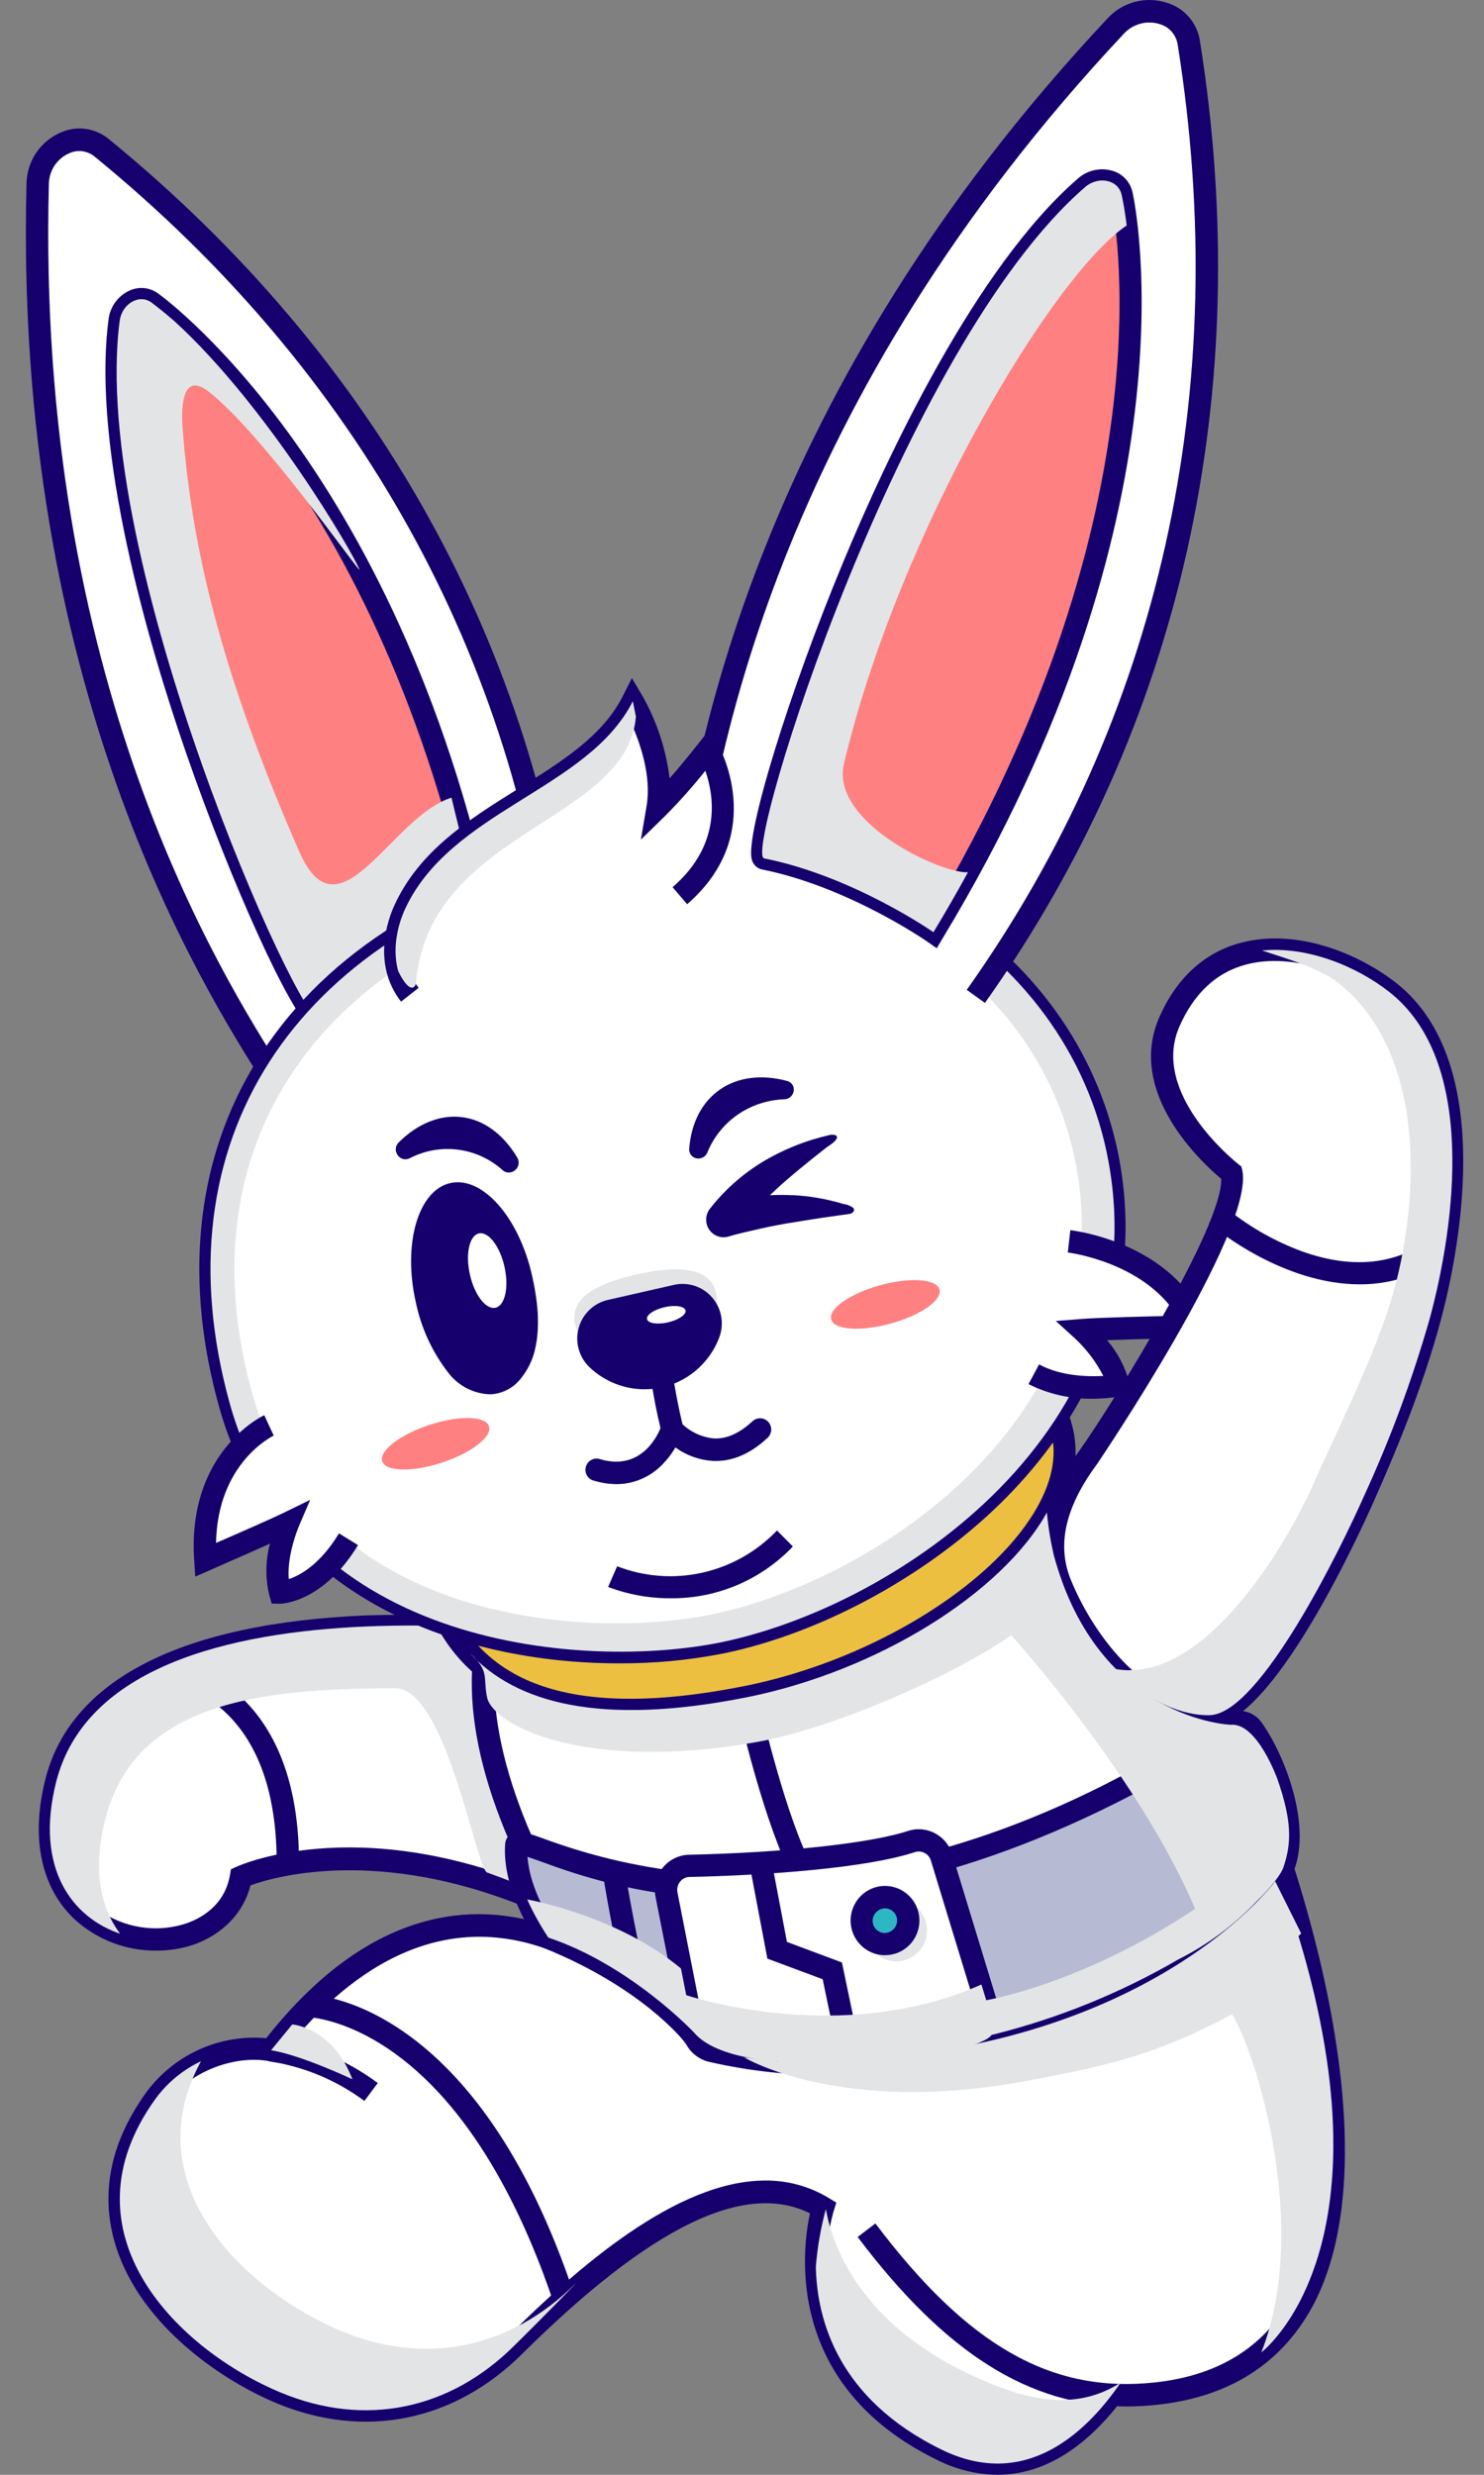 <svg width="36" height="60" viewBox="0 0 36 60" fill="none" xmlns="http://www.w3.org/2000/svg">
<rect x="0" y="0" width="36" height="60" fill="#808080" stroke="none"/>
<path d="M13.46 46.247C8.854 44.127 5.844 45.506 5.844 45.506C5.409 47.991 0.273 47.548 1.363 43.205C2.762 37.619 15.348 39.844 15.348 39.844C15.348 39.844 18.519 48.574 13.46 46.247Z" fill="white"/>
<path d="M3.783 47.292C3.059 47.296 2.36 47.029 1.821 46.543C0.997 45.776 0.74 44.566 1.099 43.144C1.702 40.731 4.389 39.355 8.867 39.165C11.05 39.098 13.235 39.239 15.392 39.585L15.546 39.612L15.6 39.76C15.797 40.305 17.492 45.122 15.976 46.535C15.418 47.053 14.533 47.044 13.348 46.498C9.429 44.688 6.673 45.493 6.077 45.709C5.906 46.376 5.404 46.901 4.682 47.152C4.391 47.247 4.088 47.294 3.783 47.292ZM9.972 39.686C6.452 39.686 2.357 40.342 1.627 43.272C1.235 44.843 1.719 45.7 2.194 46.144C2.504 46.422 2.881 46.613 3.287 46.699C3.693 46.785 4.114 46.763 4.509 46.635C4.852 46.519 5.447 46.212 5.578 45.461L5.602 45.32L5.73 45.261C5.859 45.203 8.906 43.854 13.572 46.002C14.539 46.447 15.224 46.493 15.607 46.131C16.109 45.663 16.192 44.427 15.839 42.652C15.66 41.785 15.427 40.931 15.142 40.093C13.431 39.831 11.703 39.695 9.972 39.686Z" fill="#15006D"/>
<path d="M7.253 45.19H6.712C6.725 40.956 3.931 40.742 3.812 40.736L3.841 40.192C3.874 40.192 7.268 40.42 7.253 45.19Z" fill="#15006D"/>
<g style="mix-blend-mode:multiply">
<path d="M2.547 44.13C3.256 41.297 6.246 40.931 9.59 40.931C10.818 40.931 11.555 45.305 11.816 45.398C14.188 46.245 13.852 46.537 14.616 46.65C14.442 46.063 15.345 39.849 15.345 39.849C15.345 39.849 2.765 37.619 1.36 43.21C0.834 45.31 1.765 46.495 2.915 46.882C2.452 46.27 2.237 45.364 2.547 44.13Z" fill="#E3E4E5"/>
</g>
<path d="M18.505 50.14C18.505 50.14 17.52 48.451 13.298 46.976C10.78 46.098 8.469 47.241 6.576 49.707C5.687 49.535 4.458 49.941 3.784 50.87C1.407 54.141 4.345 56.989 6.825 58.011C8.861 58.853 10.913 58.423 12.474 56.87C14.688 54.672 17.737 52.172 19.957 53.52C19.957 53.52 18.73 57.373 22.831 59.383C26.191 61.03 28.046 56.158 28.046 56.158L18.505 50.14Z" fill="white"/>
<path d="M24.197 60C23.683 59.993 23.177 59.867 22.718 59.633C19.029 57.823 19.457 54.541 19.649 53.661C18.061 52.871 15.773 53.989 12.668 57.068C11.013 58.709 8.847 59.145 6.723 58.27C5.239 57.654 3.314 56.256 2.775 54.34C2.434 53.118 2.699 51.897 3.563 50.707C3.897 50.262 4.338 49.91 4.845 49.684C5.351 49.458 5.906 49.365 6.458 49.415C8.524 46.79 10.917 45.859 13.39 46.72C17.258 48.071 18.475 49.608 18.694 49.941L28.378 56.05L28.299 56.26C28.256 56.371 27.23 59.012 25.277 59.789C24.933 59.928 24.567 59.999 24.197 60ZM18.565 52.866C19.108 52.861 19.641 53.008 20.106 53.29L20.288 53.401L20.224 53.607C20.176 53.756 19.124 57.263 22.958 59.143C23.694 59.504 24.41 59.551 25.087 59.282C26.524 58.712 27.441 56.886 27.716 56.269L18.308 50.336L18.275 50.279C18.258 50.252 17.248 48.642 13.212 47.235C10.348 46.234 8.14 48.118 6.793 49.873L6.692 50.003L6.529 49.972C5.783 49.827 4.644 50.148 4.006 51.027C3.245 52.074 3.009 53.138 3.303 54.189C3.787 55.917 5.561 57.193 6.933 57.761C8.846 58.552 10.8 58.158 12.293 56.678C14.036 54.946 16.427 52.866 18.565 52.866Z" fill="#15006D"/>
<path d="M21.022 54.071C23.291 57.078 25.427 58.313 28.043 58.032C35.888 57.19 31.051 43.743 28.814 39.848C26.734 36.228 23.338 33.835 19.057 34.641C17.08 35.027 15.21 35.843 13.578 37.031C13.578 37.031 9.172 39.306 13.932 47.04" fill="white"/>
<path d="M27.337 58.343C24.971 58.343 22.93 57.05 20.806 54.235L21.236 53.906C23.479 56.879 25.506 58.03 28.015 57.761C29.616 57.589 30.761 56.848 31.402 55.555C33.399 51.598 30.496 43.328 28.578 39.982C26.319 36.048 22.866 34.198 19.102 34.905C17.164 35.286 15.331 36.085 13.73 37.249L13.696 37.271C13.685 37.271 12.58 37.874 12.155 39.439C11.642 41.346 12.33 43.924 14.158 46.894L13.697 47.181C11.755 44.025 11.063 41.363 11.643 39.278C12.11 37.585 13.259 36.894 13.44 36.797C15.102 35.592 17.003 34.764 19.013 34.37C23.016 33.618 26.677 35.563 29.058 39.709C29.957 41.261 31.191 44.194 31.947 47.233C32.589 49.819 33.102 53.41 31.901 55.802C31.146 57.27 29.862 58.11 28.071 58.302C27.827 58.329 27.582 58.343 27.337 58.343Z" fill="#15006D"/>
<path d="M30.376 41.907C30.317 41.828 30.23 41.774 30.134 41.756C30.037 41.739 29.937 41.76 29.855 41.814C18.732 48.925 12.562 44.194 12.524 44.724C12.447 45.823 13.294 46.977 13.294 46.977C15.772 47.977 16.793 49.313 16.793 49.313C26.421 51.156 30.914 45.627 30.93 45.61C31.676 44.696 30.984 42.744 30.376 41.907Z" fill="#B6BBD3"/>
<path d="M20.587 49.958C19.298 49.953 18.012 49.827 16.746 49.58L16.645 49.561L16.582 49.478C16.573 49.466 15.565 48.185 13.198 47.23L13.126 47.201L13.081 47.139C13.044 47.089 12.171 45.89 12.254 44.706C12.257 44.658 12.272 44.61 12.296 44.568C12.32 44.526 12.354 44.49 12.394 44.463C12.566 44.352 12.747 44.418 13.231 44.592C20.709 47.329 27.481 43.002 29.708 41.581C29.849 41.492 30.018 41.459 30.182 41.489C30.346 41.519 30.492 41.61 30.593 41.744C31.205 42.582 32.024 44.695 31.143 45.779C31.133 45.793 29.96 47.227 27.591 48.401C26.025 49.179 23.682 49.958 20.587 49.958ZM16.942 49.063C21.782 49.968 25.259 48.947 27.328 47.927C29.593 46.81 30.713 45.451 30.725 45.438C31.323 44.7 30.779 42.922 30.156 42.069C30.137 42.046 30.111 42.03 30.082 42.026C30.053 42.021 30.023 42.028 29.998 42.044C20.774 47.936 14.958 45.806 13.053 45.107L12.796 45.017C12.852 45.784 13.329 46.541 13.474 46.754C15.612 47.636 16.673 48.75 16.942 49.063Z" fill="#15006D"/>
<path d="M8.84 50.936C8.159 50.431 7.365 50.101 6.529 49.975L6.619 49.438C7.541 49.578 8.414 49.944 9.164 50.502L8.84 50.936Z" fill="#15006D"/>
<path d="M18.113 41.148C18.113 41.148 18.688 43.744 19.356 45.168L18.113 41.148Z" fill="white"/>
<path d="M19.111 45.284C18.438 43.85 17.873 41.314 17.849 41.208L18.376 41.089C18.383 41.115 18.953 43.675 19.6 45.051L19.111 45.284Z" fill="#15006D"/>
<path d="M14.894 45.398C15.022 46.203 15.211 47.161 15.429 48.113L14.894 45.398Z" fill="white"/>
<path d="M15.166 48.172C14.944 47.209 14.752 46.233 14.627 45.441L15.161 45.355C15.289 46.141 15.474 47.098 15.693 48.049L15.166 48.172Z" fill="#15006D"/>
<path d="M6.626 26.122C5.086 23.689 0.593 16.543 0.915 4.438C0.937 3.621 1.855 3.087 2.455 3.577C5.536 6.088 12.435 12.511 13.67 23.791" fill="white"/>
<path d="M6.398 26.268C4.896 23.895 0.323 16.668 0.644 4.43C0.652 4.177 0.73 3.931 0.868 3.719C1.007 3.508 1.201 3.339 1.43 3.232C1.621 3.137 1.835 3.098 2.047 3.121C2.258 3.144 2.46 3.227 2.626 3.361C9.148 8.68 13.06 15.737 13.944 23.762L13.406 23.821C12.538 15.939 8.694 9.015 2.286 3.789C2.198 3.72 2.092 3.677 1.981 3.665C1.869 3.654 1.757 3.675 1.657 3.726C1.52 3.79 1.403 3.892 1.32 4.019C1.237 4.146 1.19 4.294 1.186 4.446C0.867 16.513 5.373 23.636 6.855 25.976L6.398 26.268Z" fill="#15006D"/>
<path d="M7.769 24.73C7.326 24.994 2.149 13.507 2.904 7.774C2.956 7.377 3.366 7.114 3.674 7.335C5.214 8.452 10.068 13.322 11.914 23.335C11.914 23.335 9.622 23.623 7.769 24.73Z" fill="#FF8080"/>
<path d="M7.753 25.006C7.684 25.006 7.617 24.984 7.561 24.944C7.06 24.612 5.606 21.414 4.507 18.233C3.627 15.687 2.214 10.934 2.634 7.737C2.653 7.587 2.71 7.444 2.8 7.322C2.89 7.201 3.01 7.104 3.147 7.043C3.258 6.993 3.38 6.973 3.5 6.985C3.621 6.998 3.736 7.042 3.834 7.114C4.091 7.296 10.054 11.718 12.186 23.286L12.239 23.57L11.954 23.606C11.932 23.606 9.693 23.9 7.914 24.964C7.865 24.993 7.81 25.008 7.753 25.006ZM3.427 7.528C3.402 7.528 3.378 7.533 3.355 7.543C3.305 7.569 3.262 7.607 3.23 7.653C3.197 7.7 3.177 7.753 3.17 7.81C2.486 13.022 6.883 23.246 7.782 24.407C9.259 23.566 10.936 23.22 11.596 23.114C9.459 11.966 3.754 7.739 3.508 7.561C3.485 7.543 3.457 7.531 3.427 7.528Z" fill="#15006D"/>
<g style="mix-blend-mode:multiply">
<path d="M7.261 20.65C5.289 16.144 4.639 13.126 4.429 10.371C4.429 10.31 4.289 8.911 5.045 9.484C6.329 10.456 8.788 13.992 8.719 13.808C8.575 13.421 6.476 9.832 4.237 7.792C4.019 7.602 3.828 7.449 3.674 7.334C3.368 7.113 2.959 7.375 2.904 7.772C2.149 13.507 7.326 24.994 7.769 24.73C9.622 23.622 11.914 23.335 11.914 23.335C11.809 22.762 11.077 19.878 10.953 19.339C9.498 19.782 8.229 22.86 7.261 20.65Z" fill="#E3E4E5"/>
</g>
<path d="M25.781 34.771C26.27 37.248 22.334 40.307 18.113 41.149C12.733 42.22 10.827 40.344 10.338 37.867C9.848 35.391 12.905 32.69 17.172 31.834C21.439 30.978 25.291 32.294 25.781 34.771Z" fill="#EDBF40"/>
<path d="M15.307 41.73C12.33 41.73 10.574 40.456 10.072 37.92C9.815 36.627 10.428 35.244 11.795 34.042C13.12 32.871 15.012 31.994 17.12 31.571C21.523 30.688 25.528 32.101 26.046 34.722C26.195 35.472 25.98 36.308 25.428 37.141C24.153 39.062 21.166 40.821 18.166 41.419C17.225 41.616 16.268 41.72 15.307 41.73ZM19.758 31.844C18.907 31.847 18.059 31.933 17.225 32.103C15.208 32.507 13.406 33.34 12.15 34.448C10.936 35.521 10.386 36.717 10.61 37.809C11.193 40.757 13.632 41.76 18.067 40.876C20.938 40.303 23.782 38.639 24.985 36.829C25.463 36.109 25.644 35.433 25.522 34.819C25.153 32.991 22.766 31.844 19.758 31.844Z" fill="#15006D"/>
<path d="M26.893 28.174C28.058 34.612 21.832 38.923 17.494 39.816C14.258 40.48 7.244 40.017 5.575 34.032C3.802 27.65 7.168 22.669 13.802 20.957C20.136 19.322 25.939 22.895 26.893 28.174Z" fill="white"/>
<path d="M15.009 40.327C11.242 40.327 6.626 38.811 5.314 34.105C4.48 31.112 4.738 28.31 6.063 25.997C7.524 23.446 10.171 21.612 13.735 20.696C16.993 19.855 20.363 20.342 22.977 22.032C25.223 23.481 26.7 25.652 27.156 28.127C27.834 31.876 26.057 34.624 24.446 36.272C22.634 38.123 19.989 39.587 17.545 40.088C16.709 40.252 15.86 40.332 15.009 40.327ZM16.885 20.835C15.867 20.837 14.854 20.967 13.869 21.223C10.454 22.104 7.918 23.849 6.531 26.271C5.281 28.453 5.041 31.111 5.836 33.959C6.72 37.133 9.149 38.539 11.031 39.16C13.104 39.815 15.305 39.948 17.441 39.548C19.785 39.066 22.319 37.662 24.065 35.883C25.586 34.331 27.264 31.746 26.632 28.222C26.21 25.895 24.812 23.855 22.695 22.488C20.955 21.389 18.939 20.815 16.885 20.835Z" fill="#15006D"/>
<g style="mix-blend-mode:multiply">
<path d="M26.893 28.174C25.939 22.895 20.136 19.322 13.799 20.957C7.168 22.669 3.802 27.65 5.575 34.032C7.244 40.017 14.258 40.48 17.494 39.816C21.832 38.923 28.065 34.612 26.893 28.174ZM17.281 39.137C14.245 39.763 7.672 39.35 6.122 33.796C4.464 27.869 7.638 23.235 13.86 21.63C19.801 20.096 25.232 23.4 26.113 28.299C27.191 34.275 21.344 38.294 17.281 39.137Z" fill="#E3E4E5"/>
</g>
<path d="M25.933 30.1C25.933 30.1 28.243 30.359 28.993 32.169C28.993 32.169 26.916 32.202 26.264 32.253C26.264 32.253 26.978 32.893 27.132 33.595C27.132 33.595 25.962 33.8 25.078 33.318" fill="white"/>
<path d="M26.532 33.911C25.984 33.924 25.441 33.803 24.951 33.557L25.207 33.079C25.73 33.364 26.382 33.38 26.765 33.359C26.591 33.02 26.36 32.714 26.083 32.454L25.612 32.026L26.243 31.977C26.717 31.941 27.903 31.914 28.554 31.901C27.731 30.591 25.924 30.369 25.904 30.366L25.965 29.825C26.066 29.836 28.439 30.128 29.245 32.059L29.4 32.431L29 32.437C28.984 32.437 27.716 32.458 26.858 32.492C27.112 32.792 27.296 33.145 27.399 33.526L27.46 33.805L27.181 33.854C26.966 33.891 26.75 33.91 26.532 33.911Z" fill="#15006D"/>
<path d="M19.221 28.977C19.041 28.968 18.86 28.969 18.678 28.977C18.806 28.855 18.935 28.735 19.072 28.617C19.292 28.426 19.52 28.24 19.755 28.052C19.838 27.985 19.921 27.923 20.004 27.855C20.088 27.786 20.154 27.755 20.222 27.695C20.29 27.636 20.374 27.522 20.208 27.511C20.169 27.509 20.13 27.514 20.093 27.526C19.605 27.639 19.134 27.817 18.693 28.058C18.121 28.369 17.618 28.796 17.217 29.311C17.163 29.384 17.132 29.471 17.131 29.562C17.129 29.652 17.155 29.741 17.207 29.815C17.259 29.889 17.332 29.945 17.418 29.974C17.503 30.003 17.595 30.004 17.68 29.977C17.908 29.907 18.188 29.848 18.451 29.787C18.714 29.727 18.986 29.676 19.259 29.633C19.533 29.591 19.808 29.542 20.089 29.504C20.258 29.481 20.429 29.454 20.602 29.432C20.678 29.421 20.764 29.35 20.691 29.278C20.622 29.23 20.542 29.199 20.459 29.189C20.06 29.069 19.648 28.997 19.233 28.975L19.221 28.977Z" fill="#15006D"/>
<path d="M6.525 34.559C6.525 34.559 4.816 35.364 4.984 37.817C4.984 37.817 6.562 37.136 6.993 36.925C6.993 36.925 6.583 37.884 6.797 38.605C6.797 38.605 7.685 38.595 8.466 37.319" fill="white"/>
<path d="M6.592 38.878L6.534 38.682C6.434 38.268 6.439 37.836 6.549 37.425C5.942 37.697 5.137 38.046 5.087 38.072L4.737 38.223L4.711 37.835C4.535 35.226 6.333 34.344 6.411 34.311L6.639 34.805L6.525 34.558L6.64 34.805C6.581 34.833 5.276 35.486 5.241 37.407C5.728 37.198 6.579 36.823 6.873 36.681L7.525 36.362L7.237 37.033C7.237 37.041 6.955 37.706 7.006 38.285C7.278 38.194 7.764 37.933 8.223 37.176L8.685 37.46C7.842 38.849 6.837 38.882 6.794 38.882L6.592 38.878Z" fill="#15006D"/>
<path d="M16.719 21.088C17.195 18.173 18.619 9.634 27.075 0.622C27.646 0.013 28.708 0.234 28.834 1.024C29.476 5.06 30.383 14.704 23.672 24.157" fill="white"/>
<path d="M23.893 24.315L23.452 23.998C28.143 17.391 29.912 9.462 28.567 1.068C28.547 0.953 28.494 0.846 28.416 0.76C28.338 0.674 28.237 0.612 28.125 0.582C27.976 0.536 27.817 0.534 27.667 0.574C27.516 0.614 27.379 0.695 27.272 0.808C18.839 9.79 17.445 18.323 16.986 21.132L16.452 21.044C16.917 18.2 18.332 9.538 26.879 0.434C27.056 0.246 27.283 0.111 27.532 0.045C27.782 -0.02 28.044 -0.015 28.291 0.062C28.5 0.121 28.688 0.239 28.832 0.402C28.977 0.564 29.073 0.766 29.107 0.981C30.469 9.52 28.668 17.588 23.893 24.315Z" fill="#15006D"/>
<path d="M18.535 20.811C18.022 20.709 21.863 8.386 26.328 4.532C26.636 4.266 27.126 4.346 27.21 4.726C27.633 6.644 28.027 13.695 22.642 22.601C22.642 22.601 20.7 21.242 18.535 20.811Z" fill="#FF8080"/>
<path d="M22.724 22.99L22.488 22.825C22.469 22.811 20.563 21.493 18.483 21.079C18.423 21.066 18.367 21.035 18.324 20.991C18.28 20.947 18.25 20.892 18.236 20.831C18.081 20.235 19.135 16.796 20.46 13.617C21.518 11.069 23.669 6.474 26.152 4.326C26.267 4.225 26.405 4.155 26.554 4.124C26.703 4.092 26.858 4.1 27.003 4.146C27.12 4.183 27.225 4.25 27.308 4.341C27.39 4.432 27.448 4.543 27.474 4.663C27.544 4.977 29.093 12.452 22.873 22.739L22.724 22.99ZM18.758 20.58C20.462 20.956 21.982 21.851 22.556 22.218C28.495 12.247 27.013 5.087 26.947 4.786C26.941 4.757 26.927 4.729 26.907 4.708C26.886 4.686 26.86 4.671 26.831 4.663C26.775 4.647 26.715 4.646 26.658 4.659C26.6 4.672 26.547 4.7 26.504 4.74C22.43 8.256 18.848 19.091 18.758 20.58Z" fill="#15006D"/>
<path d="M16.492 21.714C18.337 20.116 17.174 18.169 17.174 18.169C16.796 18.664 16.388 19.135 15.953 19.579C16.158 18.362 15.348 17 15.348 17C14.257 19.159 10.908 19.641 9.81 22.068C9.706 22.296 9.306 23.297 9.938 24.116" fill="white"/>
<path d="M9.729 24.284C9.013 23.365 9.421 22.268 9.564 21.957C10.17 20.62 11.393 19.857 12.575 19.12C13.625 18.465 14.618 17.847 15.107 16.879L15.329 16.44L15.579 16.863C15.932 17.481 16.157 18.165 16.243 18.872C16.438 18.65 16.685 18.355 16.962 18.003L17.204 17.693L17.406 18.031C17.419 18.052 18.663 20.196 16.669 21.922L16.316 21.509C17.516 20.475 17.32 19.281 17.11 18.687C16.806 19.068 16.483 19.432 16.14 19.777L15.547 20.356L15.686 19.537C15.806 18.82 15.534 18.032 15.326 17.563C14.726 18.421 13.786 19.011 12.86 19.583C11.746 20.277 10.593 20.996 10.057 22.183C9.946 22.426 9.628 23.273 10.155 23.95L9.729 24.284Z" fill="#15006D"/>
<g style="mix-blend-mode:multiply">
<path d="M20.474 18.512C21.825 12.848 25.551 6.66 27.332 5.466C27.296 5.169 27.253 4.922 27.21 4.726C27.126 4.346 26.636 4.266 26.328 4.532C21.863 8.386 18.018 20.709 18.536 20.811C20.7 21.242 22.644 22.601 22.644 22.601C22.952 22.091 23.211 21.643 23.482 21.146C22.869 21.199 20.131 19.949 20.474 18.512Z" fill="#E3E4E5"/>
</g>
<path d="M15.976 32.974C16.152 33.994 16.153 34.019 16.301 34.655L15.976 32.974Z" fill="white"/>
<path d="M16.301 34.928C16.241 34.926 16.183 34.905 16.136 34.867C16.09 34.828 16.057 34.776 16.044 34.717C15.905 34.122 15.894 34.055 15.754 33.236L15.716 33.022C15.708 32.986 15.707 32.948 15.714 32.912C15.72 32.875 15.734 32.841 15.754 32.81C15.775 32.779 15.801 32.752 15.832 32.732C15.863 32.712 15.897 32.698 15.933 32.691C15.97 32.685 16.007 32.686 16.043 32.695C16.078 32.703 16.112 32.719 16.142 32.741C16.171 32.763 16.196 32.791 16.215 32.823C16.233 32.855 16.245 32.891 16.249 32.928L16.287 33.143C16.425 33.947 16.437 34.014 16.57 34.593C16.578 34.627 16.58 34.663 16.574 34.699C16.568 34.734 16.556 34.768 16.537 34.798C16.518 34.829 16.494 34.855 16.465 34.876C16.436 34.897 16.403 34.912 16.369 34.92C16.346 34.925 16.324 34.928 16.301 34.928Z" fill="#15006D"/>
<path d="M14.86 38.223C14.86 38.223 17.136 39.22 19.038 37.296L14.86 38.223Z" fill="white"/>
<path d="M16.281 38.749C15.759 38.753 15.241 38.66 14.752 38.475L14.971 37.973C15.63 38.229 16.35 38.283 17.04 38.128C17.729 37.974 18.359 37.618 18.849 37.106L19.234 37.494C18.852 37.894 18.394 38.212 17.886 38.428C17.378 38.643 16.832 38.753 16.281 38.749Z" fill="#15006D"/>
<g style="mix-blend-mode:multiply">
<path d="M17.369 31.341C17.517 31.997 16.871 32.703 15.927 32.917C14.984 33.132 14.101 32.775 13.953 32.12C13.805 31.464 14.483 31.118 15.427 30.903C16.37 30.688 17.223 30.686 17.369 31.341Z" fill="#E3E4E5"/>
</g>
<path d="M14.486 32.948C14.397 32.863 14.332 32.755 14.3 32.635C14.267 32.516 14.267 32.39 14.3 32.27C14.333 32.151 14.397 32.043 14.486 31.957C14.575 31.872 14.685 31.812 14.805 31.785L16.409 31.419C16.529 31.392 16.654 31.398 16.771 31.437C16.888 31.476 16.993 31.546 17.073 31.64C17.154 31.734 17.208 31.848 17.229 31.97C17.25 32.093 17.238 32.218 17.194 32.334C17.096 32.592 16.936 32.822 16.728 33.003C16.52 33.184 16.271 33.31 16.003 33.371C15.735 33.432 15.457 33.425 15.192 33.351C14.927 33.277 14.684 33.139 14.486 32.948Z" fill="#15006D"/>
<path d="M15.634 33.682C15.138 33.682 14.66 33.49 14.299 33.146C14.175 33.026 14.084 32.875 14.038 32.708C13.992 32.541 13.992 32.364 14.038 32.197C14.083 32.029 14.173 31.878 14.298 31.758C14.422 31.638 14.577 31.554 14.745 31.516L16.349 31.151C16.517 31.113 16.692 31.122 16.856 31.176C17.02 31.23 17.165 31.328 17.278 31.459C17.391 31.59 17.466 31.749 17.496 31.92C17.525 32.091 17.509 32.267 17.447 32.428C17.307 32.798 17.058 33.115 16.734 33.339C16.411 33.563 16.027 33.683 15.634 33.682ZM14.671 32.75C14.838 32.91 15.042 33.026 15.264 33.088C15.486 33.149 15.72 33.155 15.944 33.104C16.169 33.053 16.378 32.946 16.552 32.794C16.726 32.643 16.86 32.45 16.942 32.233C16.969 32.163 16.977 32.087 16.964 32.014C16.951 31.94 16.919 31.871 16.87 31.814C16.821 31.758 16.758 31.716 16.688 31.692C16.617 31.669 16.541 31.666 16.469 31.683L14.864 32.047C14.791 32.063 14.725 32.099 14.671 32.151C14.617 32.203 14.578 32.268 14.558 32.341C14.538 32.413 14.539 32.489 14.559 32.562C14.579 32.634 14.618 32.699 14.673 32.75L14.485 32.948L14.671 32.75Z" fill="#15006D"/>
<path d="M16.204 32.06C16.462 32.001 16.653 31.871 16.63 31.77C16.607 31.668 16.38 31.633 16.122 31.692C15.864 31.75 15.673 31.881 15.696 31.982C15.719 32.084 15.947 32.119 16.204 32.06Z" fill="white"/>
<path d="M18.437 34.654C17.258 35.759 16.298 34.654 16.298 34.654C16.298 34.654 15.817 36.061 14.442 35.624" fill="white"/>
<path d="M14.954 35.982C14.753 35.98 14.554 35.947 14.363 35.884C14.303 35.857 14.254 35.808 14.226 35.747C14.199 35.686 14.195 35.617 14.215 35.553C14.235 35.489 14.277 35.434 14.335 35.4C14.392 35.366 14.46 35.354 14.525 35.367C15.61 35.712 16.004 34.686 16.045 34.568L16.199 34.128L16.503 34.477C16.719 34.703 17.007 34.844 17.316 34.874C17.629 34.891 17.944 34.745 18.254 34.458C18.28 34.434 18.311 34.415 18.344 34.402C18.377 34.39 18.413 34.384 18.448 34.385C18.484 34.386 18.518 34.395 18.551 34.41C18.583 34.424 18.612 34.446 18.636 34.472C18.66 34.498 18.679 34.529 18.692 34.562C18.704 34.595 18.71 34.631 18.709 34.667C18.707 34.703 18.699 34.738 18.684 34.77C18.67 34.803 18.649 34.832 18.623 34.856C18.201 35.253 17.751 35.443 17.284 35.419C16.96 35.397 16.648 35.284 16.385 35.092C16.299 35.239 16.195 35.376 16.076 35.498C15.931 35.65 15.757 35.772 15.564 35.855C15.371 35.939 15.164 35.982 14.954 35.982Z" fill="#15006D"/>
<path d="M21.603 32.09C22.329 31.891 22.86 31.521 22.791 31.264C22.721 31.007 22.076 30.96 21.351 31.16C20.625 31.36 20.093 31.73 20.163 31.987C20.233 32.244 20.877 32.29 21.603 32.09Z" fill="#FF8080"/>
<path d="M10.716 35.462C11.431 35.228 11.945 34.833 11.863 34.58C11.782 34.327 11.136 34.311 10.42 34.545C9.705 34.779 9.191 35.174 9.272 35.427C9.354 35.68 10 35.696 10.716 35.462Z" fill="#FF8080"/>
<path d="M12.652 33.398C12.805 33.205 12.915 32.98 12.973 32.74C13.118 32.151 13.039 31.516 12.908 30.93C12.589 29.508 11.7 28.506 10.922 28.683C10.144 28.86 9.766 30.155 10.087 31.573C10.217 32.198 10.488 32.784 10.879 33.287C11.001 33.445 11.157 33.574 11.334 33.663C11.512 33.753 11.708 33.801 11.906 33.804C12.053 33.796 12.195 33.755 12.324 33.685C12.453 33.615 12.565 33.517 12.652 33.398Z" fill="#15006D"/>
<path d="M12.021 31.705C12.252 31.652 12.35 31.207 12.238 30.709C12.126 30.212 11.848 29.852 11.616 29.904C11.385 29.957 11.287 30.403 11.399 30.9C11.511 31.398 11.789 31.758 12.021 31.705Z" fill="white"/>
<path d="M9.671 27.698C10.137 27.235 10.683 27.018 11.212 27.085C11.741 27.153 12.211 27.5 12.548 28.065C12.578 28.114 12.589 28.172 12.579 28.228C12.57 28.284 12.54 28.335 12.496 28.37C12.459 28.401 12.415 28.421 12.367 28.426C12.336 28.43 12.304 28.426 12.274 28.417C12.244 28.407 12.216 28.392 12.193 28.37C11.89 28.098 11.512 27.924 11.11 27.873C10.707 27.821 10.298 27.894 9.937 28.082C9.888 28.107 9.831 28.113 9.778 28.099C9.725 28.085 9.678 28.052 9.647 28.006C9.613 27.96 9.597 27.904 9.601 27.847C9.606 27.791 9.631 27.738 9.671 27.698Z" fill="#15006D"/>
<path d="M19.102 26.209C18.483 26.041 17.903 26.113 17.468 26.413C17.032 26.713 16.767 27.222 16.719 27.851C16.714 27.905 16.73 27.959 16.763 28.002C16.796 28.045 16.843 28.074 16.896 28.083C16.942 28.092 16.988 28.088 17.031 28.07C17.06 28.059 17.086 28.041 17.108 28.019C17.13 27.997 17.148 27.97 17.159 27.941C17.311 27.569 17.568 27.25 17.898 27.022C18.233 26.793 18.625 26.665 19.03 26.651C19.084 26.649 19.136 26.629 19.177 26.593C19.218 26.557 19.245 26.507 19.253 26.453C19.263 26.401 19.253 26.346 19.225 26.301C19.197 26.256 19.153 26.223 19.102 26.209Z" fill="#15006D"/>
<path d="M26.365 35.388C25.715 36.282 25.289 37.336 25.735 38.419C26.345 39.9 27.739 41.651 29.356 41.584C30.566 41.536 32.504 37.594 33.091 36.269C33.734 34.871 34.269 33.425 34.69 31.944C35.296 29.689 35.846 25.721 33.697 24.046C32.214 22.882 29.46 22.246 28.363 24.797C27.561 26.661 29.879 28.441 29.88 28.443C30.137 29.676 26.82 34.748 26.406 35.331C26.396 35.349 26.379 35.368 26.365 35.388Z" fill="white"/>
<path d="M29.273 41.852C27.614 41.852 26.152 40.139 25.485 38.519C25.069 37.508 25.292 36.399 26.147 35.222L26.187 35.167C27.029 33.978 29.667 29.718 29.625 28.58C29.148 28.182 27.333 26.504 28.115 24.683C28.531 23.716 29.223 23.083 30.117 22.853C31.505 22.495 33.002 23.153 33.862 23.825C36.385 25.798 35.333 30.587 34.951 32.01C34.512 33.644 33.858 35.2 33.337 36.375C32.938 37.28 30.863 41.792 29.366 41.85L29.273 41.852ZM26.577 35.544C25.832 36.572 25.636 37.475 25.98 38.309C26.59 39.792 27.906 41.362 29.34 41.306C30.145 41.275 31.743 38.627 32.839 36.153C33.353 34.997 33.994 33.465 34.423 31.866C34.784 30.528 35.784 26.021 33.525 24.255C32.699 23.609 31.365 23.092 30.246 23.38C29.509 23.57 28.962 24.082 28.605 24.901C27.91 26.519 29.951 28.152 30.038 28.222L30.112 28.28L30.137 28.375C30.437 29.844 26.658 35.429 26.619 35.486L26.577 35.547V35.544Z" fill="#15006D"/>
<path d="M13.43 55.827C12.774 53.875 11.582 51.237 9.589 49.792C8.409 48.937 7.493 48.906 7.484 48.906L7.493 48.361C7.657 48.361 11.56 48.499 13.937 55.654L13.43 55.827Z" fill="#15006D"/>
<path d="M32.985 31.138C31.131 31.138 29.506 29.795 29.484 29.776L29.831 29.358C30.358 29.772 30.945 30.102 31.572 30.334C32.868 30.803 33.989 30.654 34.903 29.89L35.248 30.31C34.617 30.849 33.814 31.143 32.985 31.138Z" fill="#15006D"/>
<g style="mix-blend-mode:multiply">
<g style="mix-blend-mode:multiply">
<path d="M10.092 23.826C10.4 20.137 15.214 19.939 15.426 17.374L15.352 17C14.26 19.159 10.911 19.641 9.813 22.068C9.733 22.245 9.476 22.888 9.661 23.548C9.942 24.116 10.079 23.943 10.092 23.826Z" fill="#E3E4E5"/>
</g>
</g>
<g style="mix-blend-mode:multiply">
<path d="M33.697 24.045C32.889 23.414 31.704 22.938 30.616 23.045C31.182 23.229 32.017 23.479 32.443 23.811C34.587 25.491 34.436 28.982 33.83 31.233C33.43 32.722 32.459 34.628 31.837 36.034C31.3 37.244 29.276 40.865 27.052 40.463C28.051 41.456 28.928 41.598 29.357 41.583C30.566 41.535 32.504 37.593 33.091 36.268C33.734 34.87 34.269 33.424 34.691 31.942C35.297 29.688 35.841 25.72 33.697 24.045Z" fill="#E3E4E5"/>
</g>
<path d="M16.168 45.933L16.824 49.269C16.845 49.377 16.897 49.477 16.972 49.557C17.048 49.637 17.144 49.694 17.251 49.721C18.194 49.958 20.695 50.349 23.644 49.624C23.715 49.603 23.783 49.568 23.841 49.52C23.899 49.473 23.948 49.415 23.983 49.349C24.019 49.282 24.042 49.21 24.049 49.135C24.057 49.06 24.05 48.984 24.029 48.912L22.849 45.047C22.828 44.971 22.792 44.901 22.743 44.839C22.694 44.777 22.634 44.726 22.565 44.689C22.496 44.651 22.42 44.628 22.342 44.621C22.264 44.614 22.185 44.623 22.111 44.647C21.094 44.979 18.889 45.19 16.726 45.236C16.641 45.238 16.558 45.258 16.481 45.296C16.405 45.333 16.338 45.387 16.285 45.453C16.232 45.52 16.194 45.597 16.174 45.68C16.154 45.763 16.152 45.849 16.168 45.933Z" fill="white"/>
<path d="M20.186 50.312C19.177 50.321 18.169 50.211 17.185 49.985C17.029 49.945 16.888 49.861 16.777 49.744C16.666 49.627 16.59 49.48 16.559 49.321L15.903 45.989C15.878 45.866 15.881 45.74 15.911 45.619C15.94 45.497 15.995 45.384 16.073 45.287C16.151 45.189 16.248 45.11 16.36 45.055C16.471 45 16.593 44.97 16.716 44.967C19.02 44.917 21.103 44.691 22.025 44.391C22.134 44.355 22.25 44.342 22.364 44.352C22.479 44.363 22.59 44.397 22.691 44.452C22.792 44.507 22.881 44.582 22.953 44.672C23.024 44.763 23.077 44.867 23.107 44.979L24.284 48.833C24.316 48.947 24.325 49.066 24.311 49.183C24.296 49.301 24.258 49.414 24.199 49.517C24.147 49.609 24.076 49.69 23.992 49.754C23.907 49.818 23.811 49.864 23.708 49.889C22.555 50.171 21.373 50.313 20.186 50.312ZM16.434 45.88L17.09 49.215C17.101 49.273 17.129 49.326 17.169 49.369C17.209 49.412 17.26 49.442 17.316 49.457C17.801 49.579 20.384 50.146 23.579 49.359C23.644 49.341 23.698 49.298 23.732 49.24C23.754 49.201 23.769 49.158 23.774 49.114C23.78 49.07 23.777 49.025 23.765 48.981L22.587 45.125C22.577 45.084 22.558 45.044 22.533 45.011C22.507 44.977 22.474 44.948 22.437 44.928C22.4 44.907 22.359 44.894 22.317 44.89C22.275 44.886 22.232 44.891 22.192 44.904C21.017 45.292 18.597 45.466 16.728 45.506C16.683 45.507 16.639 45.517 16.599 45.537C16.559 45.557 16.524 45.586 16.497 45.621C16.468 45.657 16.448 45.699 16.437 45.744C16.426 45.788 16.425 45.835 16.434 45.88Z" fill="#15006D"/>
<g style="mix-blend-mode:multiply">
<path d="M21.742 47.553C22.154 47.553 22.488 47.217 22.488 46.802C22.488 46.387 22.154 46.051 21.742 46.051C21.331 46.051 20.997 46.387 20.997 46.802C20.997 47.217 21.331 47.553 21.742 47.553Z" fill="#E3E4E5"/>
</g>
<path d="M20.398 50.097L19.957 47.985L18.616 47.486L18.161 45.088L18.692 44.986L19.09 47.081L20.424 47.579L20.927 49.985L20.398 50.097Z" fill="#15006D"/>
<g style="mix-blend-mode:multiply">
<path d="M13.944 55.38C12.379 56.931 10.327 57.364 8.295 56.522C5.969 55.555 3.237 52.99 4.875 49.974C4.444 50.177 4.069 50.484 3.784 50.868C1.407 54.141 4.345 56.989 6.825 58.012C8.861 58.853 10.913 58.423 12.474 56.87C13.078 56.279 14.12 55.212 13.944 55.38Z" fill="#E3E4E5"/>
</g>
<g style="mix-blend-mode:multiply">
<g style="mix-blend-mode:multiply">
<path d="M24.307 57.894C20.487 56.472 20.103 53.886 20.034 53.558C19.91 54.015 19.829 54.483 19.791 54.955C19.818 56.26 20.34 58.164 22.836 59.387C24.854 60.377 26.329 59.014 27.185 57.767C26.406 58.261 25.497 58.336 24.307 57.894Z" fill="#E3E4E5"/>
</g>
</g>
<g style="mix-blend-mode:multiply">
<path d="M31.499 46.938L31.566 46.877L31.341 46.426L30.934 45.61C30.923 45.625 27.566 50.182 18.846 49.974L18.052 49.88C18.052 49.88 20.375 51.289 24.865 50.457C26.851 50.089 28.055 49.819 29.887 48.835C30.457 49.721 31.799 53.992 30.598 57.032C30.594 57.032 33.834 54.618 31.499 46.938Z" fill="#E3E4E5"/>
</g>
<g style="mix-blend-mode:multiply">
<path d="M7.09 49.081C7.09 49.081 8.064 49.15 8.549 50.411C8.549 50.411 7.31 49.824 6.576 49.707L7.09 49.081Z" fill="#E3E4E5"/>
</g>
<path d="M21.469 47.13C21.78 47.13 22.032 46.876 22.032 46.563C22.032 46.249 21.78 45.995 21.469 45.995C21.158 45.995 20.905 46.249 20.905 46.563C20.905 46.876 21.158 47.13 21.469 47.13Z" fill="#2DB7C4"/>
<path d="M21.47 47.402H21.416C21.224 47.389 21.041 47.31 20.9 47.177C20.759 47.045 20.668 46.867 20.642 46.674C20.616 46.482 20.658 46.286 20.76 46.121C20.861 45.955 21.017 45.831 21.199 45.768C21.382 45.705 21.581 45.708 21.761 45.776C21.942 45.844 22.094 45.973 22.191 46.141C22.288 46.309 22.324 46.506 22.293 46.698C22.262 46.89 22.166 47.065 22.021 47.194C21.869 47.328 21.673 47.403 21.47 47.402ZM21.47 46.267C21.399 46.266 21.331 46.292 21.278 46.34C21.247 46.365 21.222 46.396 21.203 46.431C21.185 46.466 21.174 46.505 21.17 46.544C21.167 46.584 21.172 46.623 21.184 46.661C21.196 46.699 21.216 46.733 21.242 46.763C21.267 46.793 21.299 46.817 21.335 46.834C21.37 46.852 21.409 46.862 21.448 46.864C21.487 46.865 21.526 46.859 21.563 46.846C21.6 46.832 21.634 46.811 21.663 46.784C21.692 46.758 21.715 46.727 21.732 46.692C21.749 46.657 21.759 46.619 21.762 46.581C21.764 46.542 21.759 46.503 21.747 46.467C21.734 46.43 21.715 46.396 21.689 46.367C21.664 46.338 21.633 46.314 21.599 46.297C21.564 46.28 21.526 46.27 21.488 46.268L21.47 46.267Z" fill="#15006D"/>
<g style="mix-blend-mode:multiply">
<path d="M30.993 43.145C30.993 43.145 30.5 41.753 29.853 41.816C29.853 41.816 26.644 41.702 25.564 37.704C25.485 37.364 25.429 37.018 25.396 36.67C24.309 38.624 21.288 40.515 18.113 41.15C14.543 41.861 12.505 41.279 11.393 40.074C11.885 40.516 11.715 40.658 11.815 41.15C11.953 41.819 14.156 42.973 18.338 42.238C20.188 41.914 23.141 40.625 24.53 39.646C25.401 40.616 27.81 43.51 28.993 46.278C26.244 48.113 23.925 48.494 23.925 48.494L23.808 48.113C20.383 49.642 16.647 48.371 16.647 48.371L16.519 47.725C14.971 46.433 12.789 46.051 12.789 46.051C12.935 46.373 13.107 46.682 13.302 46.976C15.293 47.641 16.828 49.269 16.828 49.269C17.915 50.572 22.813 49.786 22.813 49.786C23.969 49.552 24.052 49.337 24.052 49.337C25.645 48.944 27.174 48.325 28.594 47.5C29.297 47.147 29.934 46.675 30.477 46.104C30.796 45.8 31.097 45.431 31.146 45.236C31.323 44.696 31.349 44.168 30.993 43.145Z" fill="#E3E4E5"/>
</g>
</svg>
